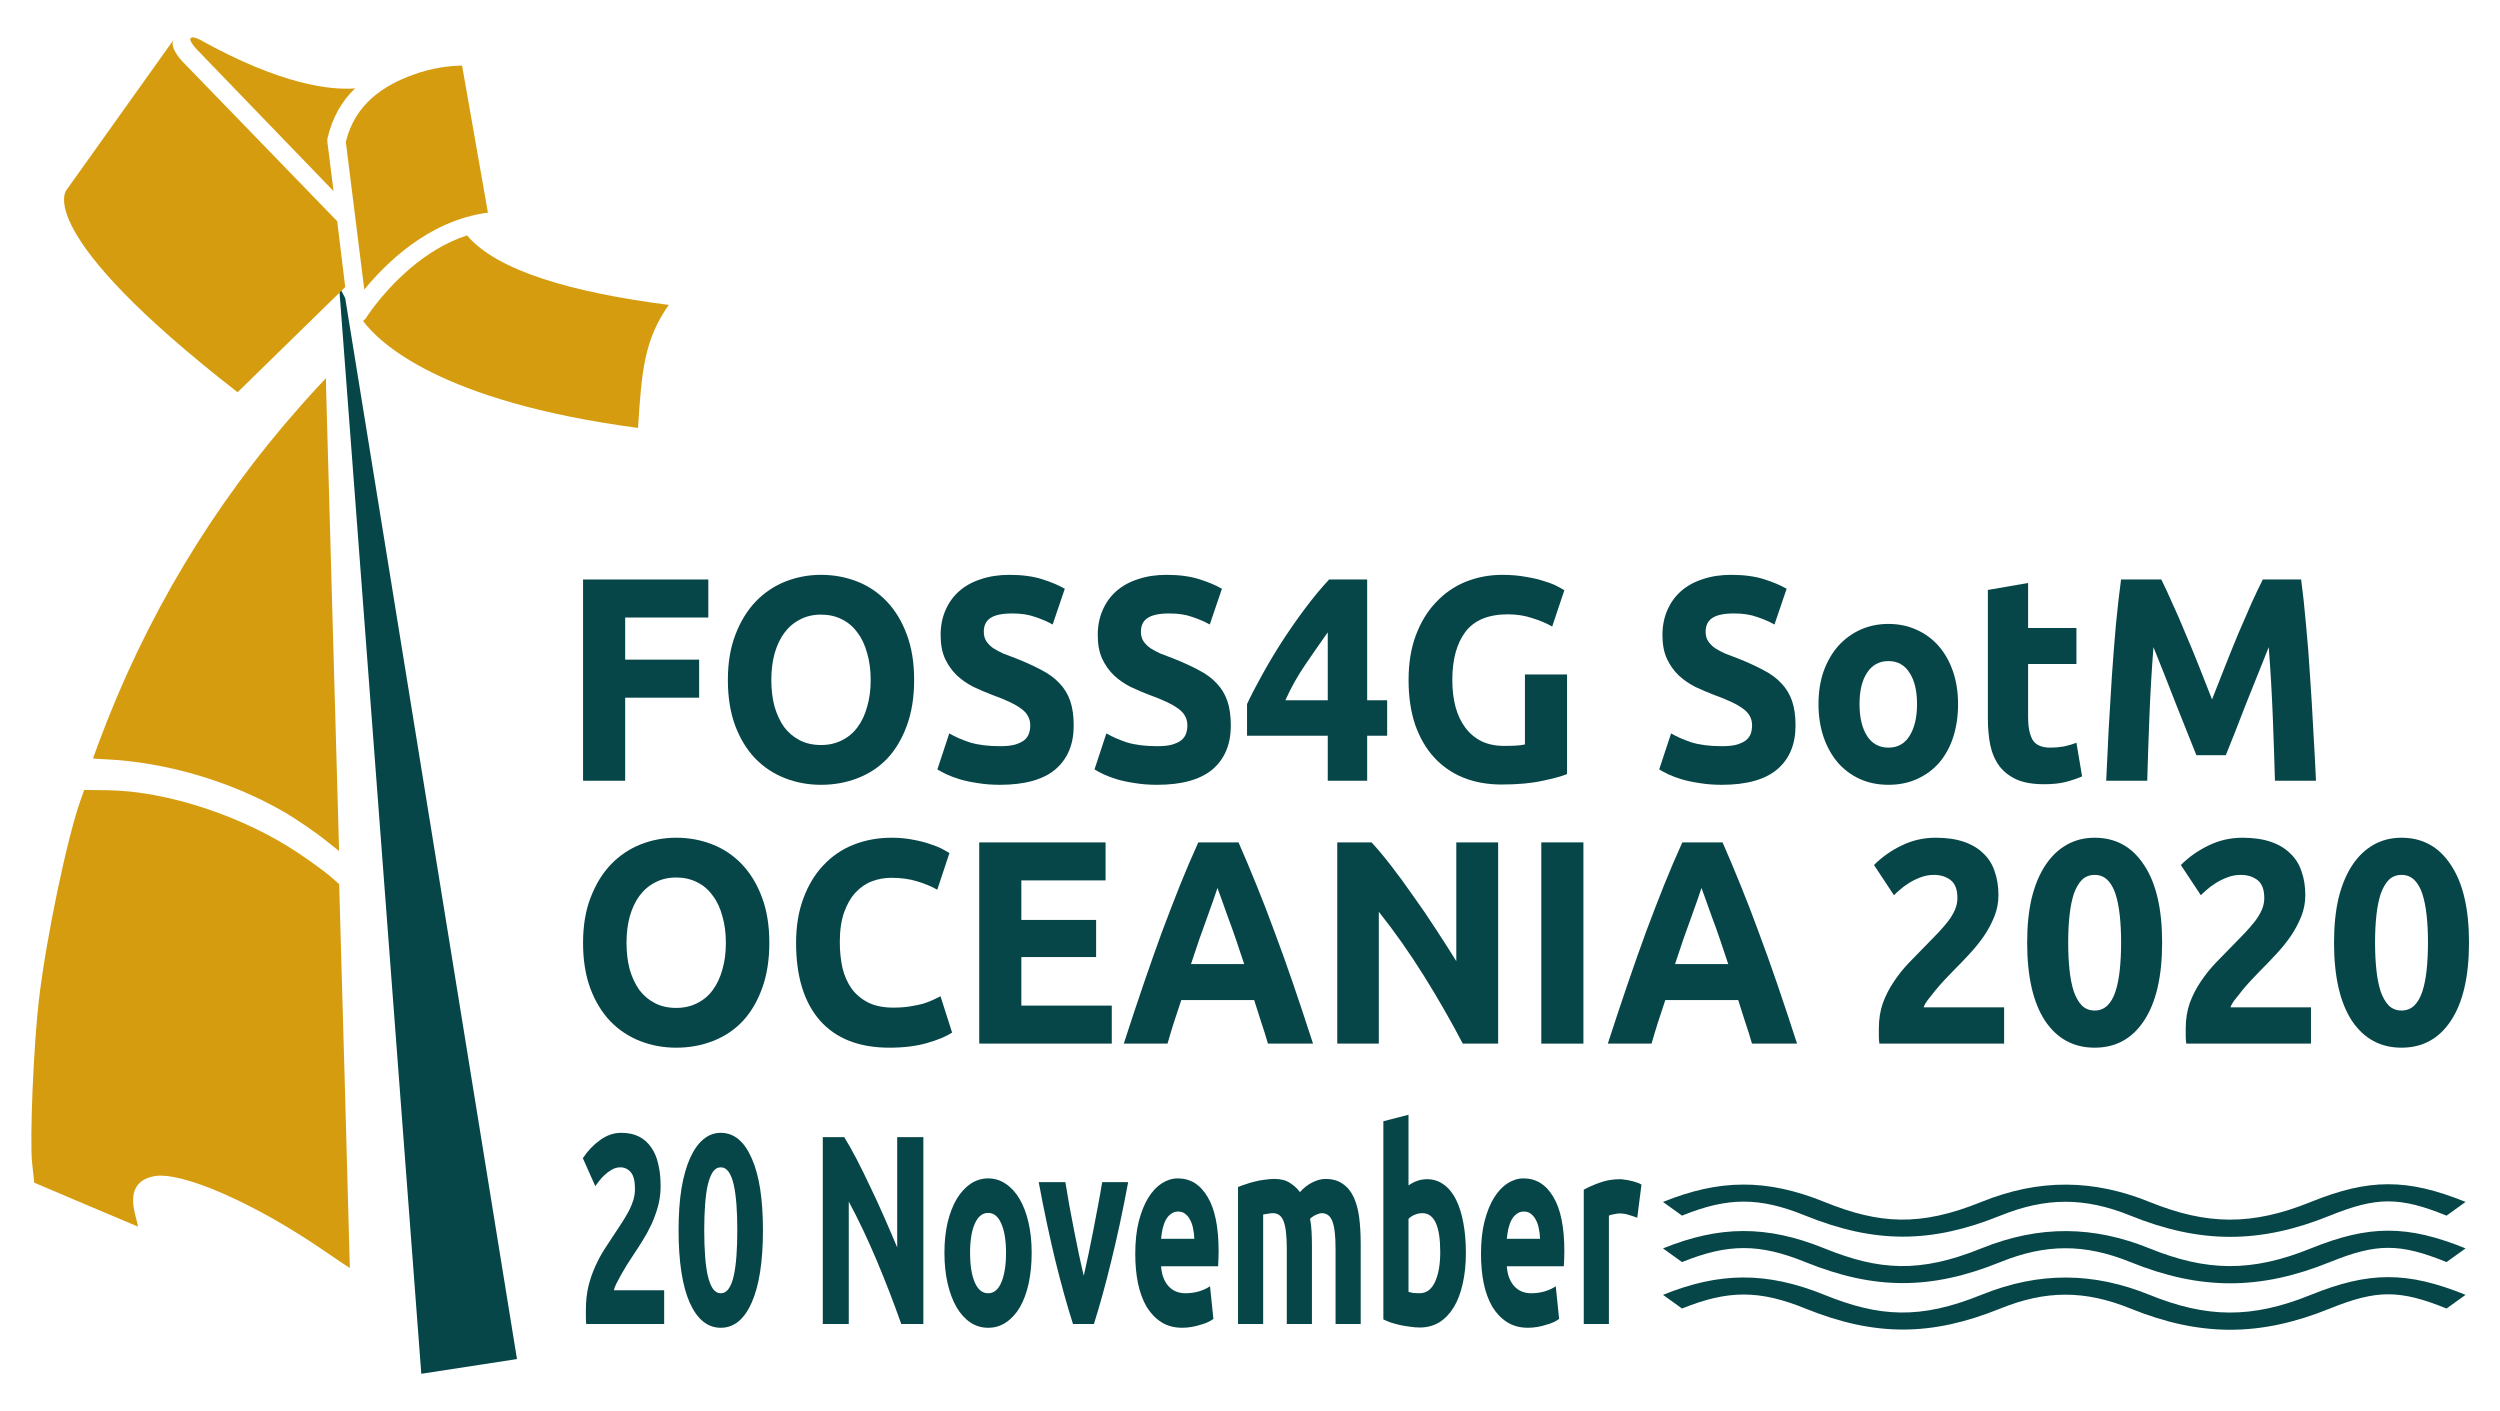 <?xml version="1.0" encoding="UTF-8" standalone="no"?>
<svg
   xmlns:dc="http://purl.org/dc/elements/1.1/"
   xmlns:cc="http://creativecommons.org/ns#"
   xmlns:rdf="http://www.w3.org/1999/02/22-rdf-syntax-ns#"
   xmlns:svg="http://www.w3.org/2000/svg"
   xmlns="http://www.w3.org/2000/svg"
   xmlns:sodipodi="http://sodipodi.sourceforge.net/DTD/sodipodi-0.dtd"
   xmlns:inkscape="http://www.inkscape.org/namespaces/inkscape"
   width="2250"
   height="1270"
   viewBox="0 0 2250 1270"
   version="1.1"
   id="svg371"
   sodipodi:docname="logo_white_background.svg"
   inkscape:version="1.0beta2 (2b71d25, 2019-12-03)">
  <sodipodi:namedview
     pagecolor="#ffffff"
     bordercolor="#666666"
     borderopacity="1"
     objecttolerance="10"
     gridtolerance="10"
     guidetolerance="10"
     inkscape:pageopacity="0"
     inkscape:pageshadow="2"
     inkscape:window-width="1680"
     inkscape:window-height="1005"
     id="namedview373"
     showgrid="false"
     inkscape:zoom="0.472"
     inkscape:cx="1003.4341"
     inkscape:cy="726.13705"
     inkscape:window-x="0"
     inkscape:window-y="23"
     inkscape:window-maximized="1"
     inkscape:current-layer="svg371"
     inkscape:document-rotation="0"
     inkscape:snap-page="true"
     inkscape:pagecheckerboard="true"
     showguides="false" />
  <defs
     id="defs355">
    <style
       id="style353">
      .cls-1, .cls-2, .cls-3 {
        fill: #074648;
      }

      .cls-1 {
        fill-rule: evenodd;
      }

      .cls-2, .cls-3 {
        font-size: 66.667px;
        font-family: Montserrat;
      }

      .cls-2 {
        font-weight: 800;
      }

      .cls-3 {
        font-weight: 500;
      }
    </style>
    <clipPath
       clipPathUnits="userSpaceOnUse"
       id="clipPath436">
      <path
         d="M 0,841.9 H 595.3 V 0 H 0 Z"
         id="path434"
         inkscape:connector-curvature="0" />
    </clipPath>
  </defs>
  <rect
     style="fill:#ffffff;stroke:none;stroke-width:0.5"
     id="rect39"
     width="100%"
     height="100%"
     x="0"
     y="0" />
  <g
     transform="translate(28.215,33.594)"
     id="g114">
    <path
       inkscape:connector-curvature="0"
       id="path360"
       d="m 276.96,224.112 5.52,10.65 154.58,954.8 -86.11,13.25 z"
       class="cls-1" />
    <g
       class="cls-2"
       style="font-style:normal;font-variant:normal;font-weight:bold;font-stretch:normal;font-size:252.04px;font-family:Ubuntu;-inkscape-font-specification:'Ubuntu, Bold';font-variant-ligatures:normal;font-variant-caps:normal;font-variant-numeric:normal;font-feature-settings:normal;text-align:start;writing-mode:lr-tb;text-anchor:start;fill:#074648;stroke-width:4.253"
       id="OCEANIA_2020_"
       transform="scale(0.964,1.037)"
       aria-label="OCEANIA 2020">
      <path
         id="path62"
         d="m 555.657,785.895 q 0,12.854 3.024,23.188 3.277,10.334 9.073,17.895 6.049,7.309 14.618,11.342 8.569,4.033 19.659,4.033 10.838,0 19.407,-4.033 8.821,-4.033 14.618,-11.342 6.049,-7.561 9.073,-17.895 3.277,-10.334 3.277,-23.188 0,-12.854 -3.277,-23.188 -3.024,-10.586 -9.073,-17.895 -5.797,-7.561 -14.618,-11.594 -8.569,-4.033 -19.407,-4.033 -11.09,0 -19.659,4.285 -8.569,4.033 -14.618,11.594 -5.797,7.309 -9.073,17.895 -3.024,10.334 -3.024,22.936 z m 133.329,0 q 0,22.432 -6.805,39.57 -6.553,16.887 -18.147,28.481 -11.594,11.342 -27.724,17.139 -15.879,5.797 -34.277,5.797 -17.895,0 -33.773,-5.797 -15.879,-5.797 -27.724,-17.139 -11.846,-11.594 -18.651,-28.481 -6.805,-17.139 -6.805,-39.57 0,-22.432 7.057,-39.318 7.057,-17.139 18.903,-28.733 12.098,-11.594 27.724,-17.391 15.879,-5.797 33.269,-5.797 17.895,0 33.773,5.797 15.879,5.797 27.724,17.391 11.846,11.594 18.651,28.733 6.805,16.887 6.805,39.318 z"
         inkscape:connector-curvature="0" />
      <path
         id="path64"
         d="m 801.16,876.881 q -42.595,0 -65.026,-23.692 -22.18,-23.692 -22.18,-67.295 0,-21.675 6.805,-38.562 6.805,-17.139 18.651,-28.733 11.846,-11.846 28.228,-17.895 16.383,-6.049 35.538,-6.049 11.09,0 20.163,1.764 9.073,1.512 15.879,3.781 6.805,2.016 11.342,4.285 4.537,2.268 6.553,3.529 l -11.342,31.757 q -8.065,-4.285 -18.903,-7.309 -10.586,-3.024 -24.196,-3.024 -9.073,0 -17.895,3.024 -8.569,3.024 -15.374,9.83 -6.553,6.553 -10.586,17.139 -4.033,10.586 -4.033,25.708 0,12.098 2.52,22.684 2.772,10.334 8.569,17.895 6.049,7.561 15.626,12.098 9.578,4.285 23.188,4.285 8.569,0 15.374,-1.008 6.805,-1.008 12.098,-2.268 5.293,-1.512 9.325,-3.277 4.033,-1.764 7.309,-3.277 l 10.838,31.505 q -8.317,5.041 -23.44,9.073 -15.122,4.033 -35.034,4.033 z"
         inkscape:connector-curvature="0" />
      <path
         id="path66"
         d="M 884.947,873.352 V 698.689 H 1002.902 v 33.017 h -78.636 v 34.277 h 69.815 v 32.261 h -69.815 v 42.091 h 84.433 v 33.017 z"
         inkscape:connector-curvature="0" />
      <path
         id="path68"
         d="m 1154.496,873.352 q -2.772,-9.073 -6.301,-18.651 -3.276,-9.578 -6.553,-19.155 h -68.051 q -3.276,9.578 -6.805,19.155 -3.276,9.578 -6.049,18.651 h -40.831 q 9.829,-28.228 18.651,-52.172 8.821,-23.944 17.139,-45.115 8.569,-21.171 16.635,-40.074 8.317,-19.155 17.139,-37.302 h 37.554 q 8.569,18.147 16.887,37.302 8.317,18.903 16.635,40.074 8.569,21.171 17.391,45.115 8.821,23.944 18.651,52.172 z m -47.131,-135.093 q -1.26,3.781 -3.781,10.334 -2.52,6.553 -5.797,15.122 -3.276,8.569 -7.309,18.903 -3.781,10.334 -7.813,21.675 h 49.652 q -4.033,-11.342 -7.813,-21.675 -3.781,-10.334 -7.309,-18.903 -3.276,-8.569 -5.797,-15.122 -2.52,-6.553 -4.033,-10.334 z"
         inkscape:connector-curvature="0" />
      <path
         id="path70"
         d="m 1336.394,873.352 q -16.887,-29.993 -36.546,-59.229 -19.659,-29.237 -41.839,-55.197 v 114.426 h -38.814 V 698.689 h 32.009 q 8.317,8.317 18.399,20.415 10.082,12.098 20.415,25.96 10.586,13.61 20.919,28.481 10.334,14.618 19.407,28.228 V 698.689 h 39.066 v 174.664 z"
         inkscape:connector-curvature="0" />
      <path
         id="path72"
         d="m 1409.702,698.689 h 39.318 v 174.664 h -39.318 z"
         inkscape:connector-curvature="0" />
      <path
         id="path74"
         d="m 1606.396,873.352 q -2.772,-9.073 -6.301,-18.651 -3.276,-9.578 -6.553,-19.155 h -68.051 q -3.276,9.578 -6.805,19.155 -3.277,9.578 -6.049,18.651 h -40.831 q 9.83,-28.228 18.651,-52.172 8.821,-23.944 17.139,-45.115 8.569,-21.171 16.635,-40.074 8.317,-19.155 17.139,-37.302 h 37.554 q 8.569,18.147 16.887,37.302 8.317,18.903 16.635,40.074 8.569,21.171 17.391,45.115 8.821,23.944 18.651,52.172 z m -47.132,-135.093 q -1.26,3.781 -3.781,10.334 -2.52,6.553 -5.797,15.122 -3.276,8.569 -7.309,18.903 -3.781,10.334 -7.813,21.675 h 49.652 q -4.033,-11.342 -7.813,-21.675 -3.781,-10.334 -7.309,-18.903 -3.277,-8.569 -5.797,-15.122 -2.52,-6.553 -4.033,-10.334 z"
         inkscape:connector-curvature="0" />
      <path
         id="path76"
         d="m 1836.493,744.56 q 0,9.578 -3.781,18.399 -3.781,8.821 -9.83,17.139 -6.049,8.065 -13.61,15.626 -7.561,7.561 -14.87,14.366 -3.781,3.529 -8.317,8.065 -4.285,4.285 -8.317,8.821 -4.033,4.537 -7.309,8.569 -3.025,3.781 -3.781,6.301 h 75.108 v 31.505 h -116.442 q -0.504,-2.772 -0.504,-7.057 0,-4.285 0,-6.049 0,-12.098 3.781,-22.18 4.033,-10.082 10.334,-18.651 6.301,-8.821 14.114,-16.383 8.065,-7.561 15.879,-15.122 6.049,-5.797 11.342,-10.838 5.293,-5.293 9.325,-10.082 4.033,-5.041 6.301,-9.83 2.268,-5.041 2.268,-10.082 0,-11.09 -6.301,-15.626 -6.301,-4.537 -15.627,-4.537 -6.805,0 -12.854,2.268 -5.797,2.016 -10.838,5.041 -4.789,2.772 -8.317,5.797 -3.529,2.772 -5.293,4.537 l -18.651,-26.212 q 11.09,-10.334 25.708,-16.887 14.87,-6.805 31.757,-6.805 15.374,0 26.464,3.529 11.09,3.529 18.147,10.082 7.309,6.301 10.586,15.626 3.529,9.073 3.529,20.667 z"
         inkscape:connector-curvature="0" />
      <path
         id="path78"
         d="m 1989.32,785.643 q 0,44.107 -16.887,67.799 -16.635,23.44 -46.123,23.44 -29.489,0 -46.375,-23.44 -16.635,-23.692 -16.635,-67.799 0,-21.927 4.285,-38.814 4.537,-16.887 12.854,-28.481 8.317,-11.594 19.911,-17.643 11.594,-6.049 25.96,-6.049 29.489,0 46.123,23.692 16.887,23.44 16.887,67.295 z m -38.31,0 q 0,-13.106 -1.26,-23.692 -1.26,-10.838 -4.033,-18.651 -2.772,-7.813 -7.561,-12.098 -4.789,-4.285 -11.846,-4.285 -7.057,0 -11.846,4.285 -4.537,4.285 -7.561,12.098 -2.772,7.813 -4.033,18.651 -1.26,10.586 -1.26,23.692 0,13.106 1.26,23.944 1.26,10.838 4.033,18.651 3.024,7.813 7.561,12.098 4.789,4.285 11.846,4.285 7.057,0 11.846,-4.285 4.789,-4.285 7.561,-12.098 2.772,-7.813 4.033,-18.651 1.26,-10.838 1.26,-23.944 z"
         inkscape:connector-curvature="0" />
      <path
         id="path80"
         d="m 2122.991,744.56 q 0,9.578 -3.781,18.399 -3.781,8.821 -9.83,17.139 -6.049,8.065 -13.61,15.626 -7.561,7.561 -14.87,14.366 -3.781,3.529 -8.317,8.065 -4.285,4.285 -8.317,8.821 -4.033,4.537 -7.309,8.569 -3.025,3.781 -3.781,6.301 h 75.108 v 31.505 h -116.442 q -0.504,-2.772 -0.504,-7.057 0,-4.285 0,-6.049 0,-12.098 3.781,-22.18 4.033,-10.082 10.334,-18.651 6.301,-8.821 14.114,-16.383 8.065,-7.561 15.879,-15.122 6.049,-5.797 11.342,-10.838 5.293,-5.293 9.325,-10.082 4.033,-5.041 6.301,-9.83 2.268,-5.041 2.268,-10.082 0,-11.09 -6.301,-15.626 -6.301,-4.537 -15.627,-4.537 -6.805,0 -12.854,2.268 -5.797,2.016 -10.838,5.041 -4.789,2.772 -8.317,5.797 -3.529,2.772 -5.293,4.537 l -18.651,-26.212 q 11.09,-10.334 25.708,-16.887 14.87,-6.805 31.757,-6.805 15.374,0 26.464,3.529 11.09,3.529 18.147,10.082 7.309,6.301 10.586,15.626 3.529,9.073 3.529,20.667 z"
         inkscape:connector-curvature="0" />
      <path
         id="path82"
         d="m 2275.818,785.643 q 0,44.107 -16.887,67.799 -16.635,23.44 -46.123,23.44 -29.489,0 -46.375,-23.44 -16.635,-23.692 -16.635,-67.799 0,-21.927 4.285,-38.814 4.537,-16.887 12.854,-28.481 8.317,-11.594 19.911,-17.643 11.594,-6.049 25.96,-6.049 29.489,0 46.123,23.692 16.887,23.44 16.887,67.295 z m -38.31,0 q 0,-13.106 -1.26,-23.692 -1.26,-10.838 -4.033,-18.651 -2.772,-7.813 -7.561,-12.098 -4.789,-4.285 -11.846,-4.285 -7.057,0 -11.846,4.285 -4.537,4.285 -7.561,12.098 -2.772,7.813 -4.033,18.651 -1.26,10.586 -1.26,23.692 0,13.106 1.26,23.944 1.26,10.838 4.033,18.651 3.025,7.813 7.561,12.098 4.789,4.285 11.846,4.285 7.057,0 11.846,-4.285 4.789,-4.285 7.561,-12.098 2.772,-7.813 4.033,-18.651 1.26,-10.838 1.26,-23.944 z"
         inkscape:connector-curvature="0" />
    </g>
    <g
       class="cls-3"
       style="font-style:normal;font-variant:normal;font-weight:bold;font-stretch:normal;font-size:192px;font-family:Ubuntu;-inkscape-font-specification:'Ubuntu, Bold';font-variant-ligatures:normal;font-variant-caps:normal;font-variant-numeric:normal;font-feature-settings:normal;text-align:start;writing-mode:lr-tb;text-anchor:start;fill:#074648;stroke-width:500"
       id="20 November"
       transform="scale(0.791,1.264)"
       aria-label="20 November">
      <path
         id="path85"
         style="font-style:normal;font-variant:normal;font-weight:bold;font-stretch:normal;font-size:192px;font-family:Ubuntu;-inkscape-font-specification:'Ubuntu, Bold';font-variant-ligatures:normal;font-variant-caps:normal;font-variant-numeric:normal;font-feature-settings:normal;text-align:start;writing-mode:lr-tb;text-anchor:start;stroke-width:500"
         d="m 715.994,818.032 q 0,7.296 -2.88,14.016 -2.88,6.72 -7.488,13.056 -4.608,6.144 -10.368,11.904 -5.76,5.76 -11.328,10.944 -2.88,2.688 -6.336,6.144 -3.264,3.264 -6.336,6.72 -3.072,3.456 -5.568,6.528 -2.304,2.88 -2.88,4.8 h 57.216 v 24 h -88.704 q -0.384,-2.112 -0.384,-5.376 0,-3.264 0,-4.608 0,-9.216 2.88,-16.896 3.072,-7.68 7.872,-14.208 4.8,-6.72 10.752,-12.48 6.144,-5.76 12.096,-11.52 4.608,-4.416 8.64,-8.256 4.032,-4.032 7.104,-7.68 3.072,-3.84 4.8,-7.488 1.728,-3.84 1.728,-7.68 0,-8.448 -4.8,-11.904 -4.8,-3.456 -11.904,-3.456 -5.184,0 -9.792,1.728 -4.416,1.536 -8.256,3.84 -3.648,2.112 -6.336,4.416 -2.688,2.112 -4.032,3.456 l -14.208,-19.968 q 8.448,-7.872 19.584,-12.864 11.328,-5.184 24.192,-5.184 11.712,0 20.16,2.688 8.448,2.688 13.824,7.68 5.568,4.8 8.064,11.904 2.688,6.912 2.688,15.744 z"
         inkscape:connector-curvature="0" />
      <path
         id="path87"
         style="font-style:normal;font-variant:normal;font-weight:bold;font-stretch:normal;font-size:192px;font-family:Ubuntu;-inkscape-font-specification:'Ubuntu, Bold';font-variant-ligatures:normal;font-variant-caps:normal;font-variant-numeric:normal;font-feature-settings:normal;text-align:start;writing-mode:lr-tb;text-anchor:start;stroke-width:500"
         d="m 832.415,849.328 q 0,33.6 -12.864,51.648 -12.672,17.856 -35.136,17.856 -22.464,0 -35.328,-17.856 -12.672,-18.048 -12.672,-51.648 0,-16.704 3.264,-29.568 3.456,-12.864 9.792,-21.696 6.336,-8.832 15.168,-13.44 8.832,-4.608 19.776,-4.608 22.464,0 35.136,18.048 12.864,17.856 12.864,51.264 z m -29.184,0 q 0,-9.984 -0.96,-18.048 -0.96,-8.256 -3.072,-14.208 -2.112,-5.952 -5.76,-9.216 -3.648,-3.264 -9.024,-3.264 -5.376,0 -9.024,3.264 -3.456,3.264 -5.76,9.216 -2.112,5.952 -3.072,14.208 -0.96,8.064 -0.96,18.048 0,9.984 0.96,18.24 0.96,8.256 3.072,14.208 2.304,5.952 5.76,9.216 3.648,3.264 9.024,3.264 5.376,0 9.024,-3.264 3.648,-3.264 5.76,-9.216 2.112,-5.952 3.072,-14.208 0.96,-8.256 0.96,-18.24 z"
         inkscape:connector-curvature="0" />
      <path
         id="path89"
         style="font-style:normal;font-variant:normal;font-weight:bold;font-stretch:normal;font-size:192px;font-family:Ubuntu;-inkscape-font-specification:'Ubuntu, Bold';font-variant-ligatures:normal;font-variant-caps:normal;font-variant-numeric:normal;font-feature-settings:normal;text-align:start;writing-mode:lr-tb;text-anchor:start;stroke-width:500"
         d="m 989.777,916.144 q -12.864,-22.848 -27.84,-45.12 -14.976,-22.272 -31.872,-42.048 v 87.168 h -29.568 v -133.056 h 24.384 q 6.336,6.336 14.016,15.552 7.68,9.216 15.552,19.776 8.064,10.368 15.936,21.696 7.872,11.136 14.784,21.504 v -78.528 h 29.76 v 133.056 z"
         inkscape:connector-curvature="0" />
      <path
         id="path91"
         style="font-style:normal;font-variant:normal;font-weight:bold;font-stretch:normal;font-size:192px;font-family:Ubuntu;-inkscape-font-specification:'Ubuntu, Bold';font-variant-ligatures:normal;font-variant-caps:normal;font-variant-numeric:normal;font-feature-settings:normal;text-align:start;writing-mode:lr-tb;text-anchor:start;stroke-width:500"
         d="m 1138.166,865.456 q 0,11.904 -3.456,21.888 -3.456,9.792 -9.984,16.896 -6.528,6.912 -15.744,10.752 -9.024,3.84 -20.352,3.84 -11.136,0 -20.352,-3.84 -9.024,-3.84 -15.552,-10.752 -6.528,-7.104 -10.176,-16.896 -3.648,-9.984 -3.648,-21.888 0,-11.904 3.648,-21.696 3.84,-9.792 10.368,-16.704 6.72,-6.912 15.744,-10.752 9.216,-3.84 19.968,-3.84 10.944,0 19.968,3.84 9.216,3.84 15.744,10.752 6.528,6.912 10.176,16.704 3.648,9.792 3.648,21.696 z m -29.184,0 q 0,-13.248 -5.376,-20.736 -5.184,-7.68 -14.976,-7.68 -9.792,0 -15.168,7.68 -5.376,7.488 -5.376,20.736 0,13.248 5.376,21.12 5.376,7.68 15.168,7.68 9.792,0 14.976,-7.68 5.376,-7.872 5.376,-21.12 z"
         inkscape:connector-curvature="0" />
      <path
         id="path93"
         style="font-style:normal;font-variant:normal;font-weight:bold;font-stretch:normal;font-size:192px;font-family:Ubuntu;-inkscape-font-specification:'Ubuntu, Bold';font-variant-ligatures:normal;font-variant-caps:normal;font-variant-numeric:normal;font-feature-settings:normal;text-align:start;writing-mode:lr-tb;text-anchor:start;stroke-width:500"
         d="m 1185.158,916.144 q -9.792,-19.2 -19.968,-44.928 -9.984,-25.728 -19.008,-56.064 h 30.336 q 1.92,7.488 4.416,16.32 2.688,8.64 5.376,17.664 2.88,8.832 5.568,17.28 2.88,8.448 5.568,15.36 2.496,-6.912 5.376,-15.36 2.88,-8.448 5.568,-17.28 2.88,-9.024 5.376,-17.664 2.688,-8.832 4.608,-16.32 h 29.568 q -9.024,30.336 -19.2,56.064 -9.984,25.728 -19.776,44.928 z"
         inkscape:connector-curvature="0" />
      <path
         id="path95"
         style="font-style:normal;font-variant:normal;font-weight:bold;font-stretch:normal;font-size:192px;font-family:Ubuntu;-inkscape-font-specification:'Ubuntu, Bold';font-variant-ligatures:normal;font-variant-caps:normal;font-variant-numeric:normal;font-feature-settings:normal;text-align:start;writing-mode:lr-tb;text-anchor:start;stroke-width:500"
         d="m 1256.027,866.416 q 0,-13.44 4.032,-23.424 4.224,-10.176 10.944,-16.896 6.72,-6.72 15.36,-10.176 8.832,-3.456 18.048,-3.456 21.504,0 33.984,13.248 12.48,13.056 12.48,38.592 0,2.496 -0.192,5.568 -0.192,2.88 -0.384,5.184 h -64.896 q 0.96,8.832 8.256,14.016 7.296,5.184 19.584,5.184 7.872,0 15.36,-1.344 7.68,-1.536 12.48,-3.648 l 3.84,23.232 q -2.304,1.152 -6.144,2.304 -3.84,1.152 -8.64,1.92 -4.608,0.96 -9.984,1.536 -5.376,0.576 -10.752,0.576 -13.632,0 -23.808,-4.032 -9.984,-4.032 -16.704,-10.944 -6.528,-7.104 -9.792,-16.704 -3.072,-9.6 -3.072,-20.736 z m 67.2,-10.944 q -0.192,-3.648 -1.344,-7.104 -0.96,-3.456 -3.264,-6.144 -2.112,-2.688 -5.568,-4.416 -3.264,-1.728 -8.256,-1.728 -4.8,0 -8.256,1.728 -3.456,1.536 -5.76,4.224 -2.304,2.688 -3.648,6.336 -1.152,3.456 -1.728,7.104 z"
         inkscape:connector-curvature="0" />
      <path
         id="path97"
         style="font-style:normal;font-variant:normal;font-weight:bold;font-stretch:normal;font-size:192px;font-family:Ubuntu;-inkscape-font-specification:'Ubuntu, Bold';font-variant-ligatures:normal;font-variant-caps:normal;font-variant-numeric:normal;font-feature-settings:normal;text-align:start;writing-mode:lr-tb;text-anchor:start;stroke-width:500"
         d="m 1428.44,862.576 q 0,-13.824 -3.648,-19.584 -3.456,-5.76 -12.096,-5.76 -2.688,0 -5.568,0.384 -2.88,0.192 -5.568,0.576 v 77.952 h -28.608 v -97.536 q 3.648,-0.96 8.448,-1.92 4.992,-1.152 10.368,-1.92 5.568,-0.96 11.328,-1.344 5.76,-0.576 11.328,-0.576 10.944,0 17.664,2.88 6.912,2.688 11.328,6.528 6.144,-4.416 14.016,-6.912 8.064,-2.496 14.784,-2.496 12.096,0 19.776,3.456 7.872,3.264 12.48,9.408 4.608,6.144 6.336,14.592 1.728,8.448 1.728,18.816 v 57.024 h -28.608 v -53.568 q 0,-13.824 -3.648,-19.584 -3.456,-5.76 -12.096,-5.76 -2.304,0 -6.528,1.152 -4.032,1.152 -6.72,2.88 1.344,4.416 1.728,9.408 0.384,4.8 0.384,10.368 v 55.104 h -28.608 z"
         inkscape:connector-curvature="0" />
      <path
         id="path99"
         style="font-style:normal;font-variant:normal;font-weight:bold;font-stretch:normal;font-size:192px;font-family:Ubuntu;-inkscape-font-specification:'Ubuntu, Bold';font-variant-ligatures:normal;font-variant-caps:normal;font-variant-numeric:normal;font-feature-settings:normal;text-align:start;writing-mode:lr-tb;text-anchor:start;stroke-width:500"
         d="m 1603.031,864.88 q 0,-27.648 -20.352,-27.648 -4.416,0 -8.832,1.152 -4.224,1.152 -6.912,2.88 v 52.032 q 2.112,0.384 5.376,0.768 3.264,0.192 7.104,0.192 11.712,0 17.664,-8.064 5.952,-8.064 5.952,-21.312 z m 29.184,0.768 q 0,12.096 -3.648,21.888 -3.456,9.792 -10.176,16.704 -6.72,6.912 -16.512,10.752 -9.792,3.648 -22.272,3.648 -5.184,0 -10.944,-0.576 -5.568,-0.384 -11.136,-1.152 -5.376,-0.768 -10.368,-1.728 -4.992,-1.152 -8.832,-2.304 v -141.12 l 28.608,-4.608 v 50.304 q 4.8,-2.112 9.984,-3.264 5.184,-1.152 11.136,-1.152 10.752,0 19.008,3.84 8.256,3.648 13.824,10.56 5.568,6.912 8.448,16.704 2.88,9.6 2.88,21.504 z"
         inkscape:connector-curvature="0" />
      <path
         id="path101"
         style="font-style:normal;font-variant:normal;font-weight:bold;font-stretch:normal;font-size:192px;font-family:Ubuntu;-inkscape-font-specification:'Ubuntu, Bold';font-variant-ligatures:normal;font-variant-caps:normal;font-variant-numeric:normal;font-feature-settings:normal;text-align:start;writing-mode:lr-tb;text-anchor:start;stroke-width:500"
         d="m 1649.402,866.416 q 0,-13.44 4.032,-23.424 4.224,-10.176 10.944,-16.896 6.72,-6.72 15.36,-10.176 8.832,-3.456 18.048,-3.456 21.504,0 33.984,13.248 12.48,13.056 12.48,38.592 0,2.496 -0.192,5.568 -0.192,2.88 -0.384,5.184 h -64.896 q 0.96,8.832 8.256,14.016 7.296,5.184 19.584,5.184 7.872,0 15.36,-1.344 7.68,-1.536 12.48,-3.648 l 3.84,23.232 q -2.304,1.152 -6.144,2.304 -3.84,1.152 -8.64,1.92 -4.608,0.96 -9.984,1.536 -5.376,0.576 -10.752,0.576 -13.632,0 -23.808,-4.032 -9.984,-4.032 -16.704,-10.944 -6.528,-7.104 -9.792,-16.704 -3.072,-9.6 -3.072,-20.736 z m 67.2,-10.944 q -0.192,-3.648 -1.344,-7.104 -0.96,-3.456 -3.264,-6.144 -2.112,-2.688 -5.568,-4.416 -3.264,-1.728 -8.256,-1.728 -4.8,0 -8.256,1.728 -3.456,1.536 -5.76,4.224 -2.304,2.688 -3.648,6.336 -1.152,3.456 -1.728,7.104 z"
         inkscape:connector-curvature="0" />
      <path
         id="path103"
         style="font-style:normal;font-variant:normal;font-weight:bold;font-stretch:normal;font-size:192px;font-family:Ubuntu;-inkscape-font-specification:'Ubuntu, Bold';font-variant-ligatures:normal;font-variant-caps:normal;font-variant-numeric:normal;font-feature-settings:normal;text-align:start;writing-mode:lr-tb;text-anchor:start;stroke-width:500"
         d="m 1827.191,840.496 q -3.84,-0.96 -9.024,-1.92 -5.184,-1.152 -11.136,-1.152 -2.688,0 -6.528,0.576 -3.648,0.384 -5.568,0.96 v 77.184 h -28.608 v -95.616 q 7.68,-2.688 18.048,-4.992 10.56,-2.496 23.424,-2.496 2.304,0 5.568,0.384 3.264,0.192 6.528,0.768 3.264,0.384 6.528,1.152 3.264,0.576 5.568,1.536 z"
         inkscape:connector-curvature="0" />
    </g>
    <path
       style="fill:#074648;fill-rule:evenodd;stroke-width:1.104"
       inkscape:connector-curvature="0"
       id="path368"
       d="m 2068.705,1102.282 c -62.917,25.47 -116.59,25.47 -179.52,0 -41.019,-16.62 -76.058,-16.62 -117.078,0 -62.333,25.22 -113.156,25.22 -175.488,0 -41.482,-16.81 -69.506,-16.81 -111.025,0 l -17.111,-12.33 c 50.446,-20.41 92.829,-21.24 145.272,0 49.435,20.02 85.923,22.39 141.241,0 52.443,-21.24 101.208,-20.28 151.325,0 51.444,20.84 91.806,21.65 145.26,0 52.48,-21.24 86.776,-21.24 139.219,0 l -17.124,12.33 c -42.164,-17.09 -62.783,-17.09 -104.972,0 z m 0,-41.81 c -62.917,25.47 -116.59,25.47 -179.52,0 -41.019,-16.62 -76.058,-16.62 -117.078,0 -62.333,25.23 -113.156,25.23 -175.488,0 -41.482,-16.81 -69.506,-16.81 -111.025,0 l -17.111,-12.33 c 50.446,-20.42 92.829,-21.24 145.272,0 49.435,20.02 85.923,22.4 141.241,0 52.443,-21.24 101.208,-20.28 151.325,0 51.444,20.84 91.806,21.65 145.26,0 52.48,-21.24 86.776,-21.24 139.219,0 l -17.124,12.33 c -42.164,-17.09 -62.783,-17.09 -104.972,0 z m -454.95,71.29 c 49.435,20.03 85.923,22.39 141.241,0 52.443,-21.24 101.208,-20.29 151.325,0 51.444,20.84 91.806,21.66 145.26,0 52.48,-21.24 86.776,-21.24 139.219,0 l -17.124,12.32 c -42.164,-17.07 -62.783,-17.07 -104.972,0 -62.917,25.48 -116.59,25.49 -179.52,0 -41.019,-16.61 -76.058,-16.61 -117.078,0 -62.333,25.24 -113.156,25.24 -175.488,0 -41.482,-16.8 -69.506,-16.8 -111.025,0 l -17.111,-12.32 c 50.446,-20.42 92.829,-21.24 145.272,0 z"
       class="cls-1" />
    <g
       style="fill:#d59c0f;fill-opacity:1"
       id="g430"
       transform="matrix(2.768,0,0,-2.768,-522.351,1340.96)">
      <g
         style="fill:#d59c0f;fill-opacity:1"
         clip-path="url(#clipPath436)"
         id="g432">
        <g
           style="fill:#d59c0f;fill-opacity:1"
           transform="translate(288.162,424.65)"
           id="g438">
          <path
             inkscape:connector-curvature="0"
             id="path440"
             style="fill:#d59c0f;fill-opacity:1;fill-rule:nonzero;stroke:none"
             d="m 0,0 -49.8,51.4 c 0,0 -5,4.8 -3.4,7.6 L -88,10.2 c 0,0 -12,-13.2 55.6,-65.8 l 35,34.2 z" />
        </g>
        <g
           style="fill:#d59c0f;fill-opacity:1"
           transform="translate(395.962,397.45)"
           id="g442">
          <path
             inkscape:connector-curvature="0"
             id="path444"
             style="fill:#d59c0f;fill-opacity:1"
             d="M 0,0 C -31.2,4 -55.8,11 -65.6,22.6 -79.8,18 -90.4,6.4 -95.4,0 c -2,-2.6 -3,-4.2 -3,-4.2 -0.2,-0.4 -0.6,-0.6 -1,-1 5,-6.8 24.6,-26.2 89.4,-34.8 1.2,18.6 2,28.6 10,40" />
        </g>
        <g
           style="fill:#d59c0f;fill-opacity:1"
           transform="translate(312.762,472.25)"
           id="g446">
          <path
             inkscape:connector-curvature="0"
             id="path448"
             style="fill:#d59c0f;fill-opacity:1"
             d="m 0,0 c -9.4,-3.4 -18.8,-9.4 -21.8,-21.8 l 6,-48 c 6.8,8.2 20.6,22.4 40.2,25 L 16,3 C 12.6,3 6.4,2.4 0,0" />
        </g>
        <g
           style="fill:#d59c0f;fill-opacity:1"
           transform="translate(284.962,451.45)"
           id="g450">
          <path
             inkscape:connector-curvature="0"
             id="path452"
             style="fill:#d59c0f;fill-opacity:1"
             d="m 0,0 c 1.6,7 4.8,12.4 9,16.4 -7.8,-0.6 -23.8,1 -50.4,15.8 0,0 -1.6,0.8 -2.4,0.8 0,0 -1.6,0 -0.2,-2 0.4,-0.6 1,-1.4 1.6,-2 0,0 0.2,0 0.2,-0.2 L 2,-17 0,-1 Z" />
        </g>
      </g>
    </g>
    <path
       inkscape:connector-curvature="0"
       id="path504"
       d="m 266.72,724.202 c -10.858,-8.792 -28.733,-21.026 -40.767,-27.902 -47.499,-27.14 -105.473,-44.067 -159.418,-46.544 -6.077,-0.279 -11.049,-0.629 -11.049,-0.777 0,-0.148 2.224,-6.249 4.942,-13.557 42.113,-113.23 102.87,-214.616 182.256,-304.132 6.107,-6.887 13.661,-15.218 16.786,-18.514 l 5.681,-5.992 0.053,7.116 c 0.029,3.914 2.715,99.641 5.968,212.728 3.254,113.087 5.858,205.646 5.788,205.687 -0.07,0.041 -4.678,-3.61 -10.24,-8.113 z"
       style="fill:#d59c0f;fill-opacity:1;stroke-width:0.749" />
    <path
       inkscape:connector-curvature="0"
       id="path506"
       d="m 263.017,1091.761 c -62.107,-42.596 -127.911,-71.392 -152.571,-66.766 -16.439,3.084 -22.181,14.618 -17.076,34.3 1.58,6.092 2.759,11.076 2.619,11.076 -0.14,0 -21.213,-8.898 -46.829,-19.773 L 2.584,1030.825 0.688,1012.992 C -1.555,991.902 1.998,907.094 6.849,865.921 13.399,810.319 32.292,720.02 44.527,685.837 l 3.033,-8.475 20.944,0.258 c 53.621,0.66 122.543,23.418 172.264,56.881 11.16,7.511 23.884,16.795 28.276,20.631 l 7.985,6.975 4.882,172.669 c 2.685,94.968 4.812,172.761 4.727,172.873 -0.086,0.112 -10.715,-7.038 -23.621,-15.89 z"
       style="fill:#d59c0f;fill-opacity:1;stroke-width:2.119" />
    <g
       class="cls-2"
       style="font-style:normal;font-variant:normal;font-weight:bold;font-stretch:normal;font-size:252.04px;font-family:Ubuntu;-inkscape-font-specification:'Ubuntu, Bold';font-variant-ligatures:normal;font-variant-caps:normal;font-variant-numeric:normal;font-feature-settings:normal;text-align:start;writing-mode:lr-tb;text-anchor:start;fill:#074648;stroke-width:4.253"
       id="_FOSS4G_SotM"
       transform="scale(0.964,1.037)"
       aria-label="FOSS4G SotM">
      <path
         id="path41"
         d="M 515.079,645.196 V 470.532 h 116.947 v 33.017 h -77.628 v 36.546 h 69.059 v 33.017 h -69.059 v 72.083 z"
         inkscape:connector-curvature="0" />
      <path
         id="path43"
         d="m 690.853,557.738 q 0,12.854 3.024,23.188 3.277,10.334 9.073,17.895 6.049,7.309 14.618,11.342 8.569,4.033 19.659,4.033 10.838,0 19.407,-4.033 8.821,-4.033 14.618,-11.342 6.049,-7.561 9.073,-17.895 3.277,-10.334 3.277,-23.188 0,-12.854 -3.277,-23.188 -3.024,-10.586 -9.073,-17.895 -5.797,-7.561 -14.618,-11.594 -8.569,-4.033 -19.407,-4.033 -11.09,0 -19.659,4.285 -8.569,4.033 -14.618,11.594 -5.797,7.309 -9.073,17.895 -3.024,10.334 -3.024,22.936 z m 133.329,0 q 0,22.432 -6.805,39.57 -6.553,16.887 -18.147,28.481 -11.594,11.342 -27.724,17.139 -15.879,5.797 -34.277,5.797 -17.895,0 -33.773,-5.797 -15.879,-5.797 -27.724,-17.139 -11.846,-11.594 -18.651,-28.481 -6.805,-17.139 -6.805,-39.57 0,-22.432 7.057,-39.318 7.057,-17.139 18.903,-28.733 12.098,-11.594 27.724,-17.391 15.879,-5.797 33.269,-5.797 17.895,0 33.773,5.797 15.879,5.797 27.724,17.391 11.846,11.594 18.651,28.733 6.805,16.887 6.805,39.318 z"
         inkscape:connector-curvature="0" />
      <path
         id="path45"
         d="m 904.347,615.203 q 8.317,0 13.61,-1.26 5.545,-1.512 8.821,-3.781 3.277,-2.52 4.537,-5.797 1.26,-3.277 1.26,-7.309 0,-8.569 -8.065,-14.114 -8.065,-5.797 -27.724,-12.35 -8.569,-3.024 -17.139,-6.805 -8.569,-4.033 -15.374,-9.83 -6.805,-6.049 -11.09,-14.366 -4.285,-8.569 -4.285,-20.667 0,-12.098 4.537,-21.675 4.537,-9.83 12.854,-16.635 8.317,-6.805 20.163,-10.334 11.846,-3.781 26.716,-3.781 17.643,0 30.497,3.781 12.854,3.781 21.171,8.317 l -11.342,31.001 q -7.309,-3.781 -16.383,-6.553 -8.821,-3.024 -21.423,-3.024 -14.114,0 -20.415,4.033 -6.049,3.781 -6.049,11.846 0,4.789 2.268,8.065 2.268,3.277 6.301,6.049 4.285,2.52 9.578,4.789 5.545,2.016 12.098,4.285 13.61,5.041 23.692,10.082 10.082,4.789 16.635,11.342 6.805,6.553 10.082,15.374 3.277,8.821 3.277,21.423 0,24.448 -17.139,38.058 -17.139,13.358 -51.668,13.358 -11.594,0 -20.919,-1.512 -9.325,-1.26 -16.635,-3.277 -7.057,-2.016 -12.35,-4.285 -5.041,-2.268 -8.569,-4.285 L 856.963,604.113 q 7.813,4.285 19.155,7.813 11.594,3.277 28.228,3.277 z"
         inkscape:connector-curvature="0" />
      <path
         id="path47"
         d="m 1051.042,615.203 q 8.317,0 13.61,-1.26 5.545,-1.512 8.821,-3.781 3.276,-2.52 4.537,-5.797 1.26,-3.277 1.26,-7.309 0,-8.569 -8.065,-14.114 -8.065,-5.797 -27.724,-12.35 -8.569,-3.024 -17.139,-6.805 -8.569,-4.033 -15.374,-9.83 -6.805,-6.049 -11.09,-14.366 -4.285,-8.569 -4.285,-20.667 0,-12.098 4.537,-21.675 4.537,-9.83 12.854,-16.635 8.317,-6.805 20.163,-10.334 11.846,-3.781 26.716,-3.781 17.643,0 30.497,3.781 12.854,3.781 21.171,8.317 l -11.342,31.001 q -7.309,-3.781 -16.383,-6.553 -8.821,-3.024 -21.423,-3.024 -14.114,0 -20.415,4.033 -6.049,3.781 -6.049,11.846 0,4.789 2.268,8.065 2.268,3.277 6.301,6.049 4.285,2.52 9.578,4.789 5.545,2.016 12.098,4.285 13.61,5.041 23.692,10.082 10.082,4.789 16.635,11.342 6.805,6.553 10.082,15.374 3.276,8.821 3.276,21.423 0,24.448 -17.139,38.058 -17.139,13.358 -51.668,13.358 -11.594,0 -20.919,-1.512 -9.325,-1.26 -16.635,-3.277 -7.057,-2.016 -12.35,-4.285 -5.041,-2.268 -8.569,-4.285 l 11.09,-31.253 q 7.813,4.285 19.155,7.813 11.594,3.277 28.229,3.277 z"
         inkscape:connector-curvature="0" />
      <path
         id="path49"
         d="m 1210.339,516.403 q -9.829,12.854 -20.919,27.976 -11.09,15.122 -18.651,31.001 h 39.57 z m 36.798,-45.871 v 104.849 h 18.651 v 30.749 h -18.651 v 39.066 h -36.798 v -39.066 h -75.36 v -27.472 q 5.545,-11.09 13.862,-24.952 8.317,-14.114 18.399,-28.733 10.334,-14.87 21.675,-28.985 11.342,-14.114 22.684,-25.456 z"
         inkscape:connector-curvature="0" />
      <path
         id="path51"
         d="m 1378.54,500.777 q -27.472,0 -39.822,15.374 -12.098,15.122 -12.098,41.587 0,12.854 3.025,23.44 3.024,10.334 9.073,17.895 6.049,7.561 15.122,11.846 9.073,4.033 21.171,4.033 6.553,0 11.09,-0.252 4.789,-0.252 8.317,-1.008 v -60.742 h 39.318 v 86.45 q -7.057,2.772 -22.684,5.797 -15.627,3.277 -38.562,3.277 -19.659,0 -35.79,-6.049 -15.879,-6.049 -27.22,-17.643 -11.342,-11.594 -17.643,-28.481 -6.049,-16.887 -6.049,-38.562 0,-21.927 6.805,-38.814 6.805,-16.887 18.651,-28.481 11.846,-11.846 27.724,-17.895 16.131,-6.049 34.278,-6.049 12.35,0 22.18,1.764 10.082,1.512 17.139,3.781 7.309,2.016 11.846,4.285 4.789,2.268 6.805,3.529 l -11.342,31.505 q -8.065,-4.285 -18.651,-7.309 -10.334,-3.277 -22.684,-3.277 z"
         inkscape:connector-curvature="0" />
      <path
         id="path53"
         d="m 1578.258,615.203 q 8.317,0 13.61,-1.26 5.545,-1.512 8.821,-3.781 3.276,-2.52 4.537,-5.797 1.26,-3.277 1.26,-7.309 0,-8.569 -8.065,-14.114 -8.065,-5.797 -27.724,-12.35 -8.569,-3.024 -17.139,-6.805 -8.569,-4.033 -15.374,-9.83 -6.805,-6.049 -11.09,-14.366 -4.285,-8.569 -4.285,-20.667 0,-12.098 4.537,-21.675 4.537,-9.83 12.854,-16.635 8.317,-6.805 20.163,-10.334 11.846,-3.781 26.716,-3.781 17.643,0 30.497,3.781 12.854,3.781 21.171,8.317 l -11.342,31.001 q -7.309,-3.781 -16.383,-6.553 -8.821,-3.024 -21.423,-3.024 -14.114,0 -20.415,4.033 -6.049,3.781 -6.049,11.846 0,4.789 2.268,8.065 2.268,3.277 6.301,6.049 4.285,2.52 9.578,4.789 5.545,2.016 12.098,4.285 13.61,5.041 23.692,10.082 10.082,4.789 16.635,11.342 6.805,6.553 10.082,15.374 3.276,8.821 3.276,21.423 0,24.448 -17.139,38.058 -17.139,13.358 -51.668,13.358 -11.594,0 -20.919,-1.512 -9.325,-1.26 -16.635,-3.277 -7.057,-2.016 -12.35,-4.285 -5.041,-2.268 -8.569,-4.285 l 11.09,-31.253 q 7.813,4.285 19.155,7.813 11.594,3.277 28.229,3.277 z"
         inkscape:connector-curvature="0" />
      <path
         id="path55"
         d="m 1798.801,578.657 q 0,15.626 -4.537,28.733 -4.537,12.854 -13.106,22.18 -8.569,9.073 -20.667,14.114 -11.846,5.041 -26.716,5.041 -14.618,0 -26.716,-5.041 -11.846,-5.041 -20.415,-14.114 -8.569,-9.325 -13.358,-22.18 -4.789,-13.106 -4.789,-28.733 0,-15.626 4.789,-28.481 5.041,-12.854 13.61,-21.927 8.821,-9.073 20.667,-14.114 12.098,-5.041 26.212,-5.041 14.366,0 26.212,5.041 12.098,5.041 20.667,14.114 8.569,9.073 13.358,21.927 4.789,12.854 4.789,28.481 z m -38.31,0 q 0,-17.391 -7.057,-27.22 -6.805,-10.082 -19.659,-10.082 -12.854,0 -19.911,10.082 -7.057,9.83 -7.057,27.22 0,17.391 7.057,27.724 7.057,10.082 19.911,10.082 12.854,0 19.659,-10.082 7.057,-10.334 7.057,-27.724 z"
         inkscape:connector-curvature="0" />
      <path
         id="path57"
         d="m 1826.632,479.606 37.554,-6.049 v 39.066 h 45.115 v 31.253 h -45.115 v 46.627 q 0,11.846 4.033,18.903 4.285,7.057 16.887,7.057 6.049,0 12.35,-1.008 6.553,-1.26 11.846,-3.277 l 5.293,29.237 q -6.805,2.772 -15.122,4.789 -8.317,2.016 -20.415,2.016 -15.374,0 -25.456,-4.033 -10.082,-4.285 -16.131,-11.594 -6.049,-7.561 -8.569,-18.147 -2.268,-10.586 -2.268,-23.44 z"
         inkscape:connector-curvature="0" />
      <path
         id="path59"
         d="m 1988.532,470.532 q 4.537,8.317 10.334,20.667 6.049,12.098 12.35,26.464 6.553,14.114 12.854,28.985 6.301,14.87 11.846,27.976 5.545,-13.106 11.846,-27.976 6.301,-14.87 12.602,-28.985 6.553,-14.366 12.35,-26.464 6.049,-12.35 10.586,-20.667 h 35.79 q 2.52,17.391 4.537,39.066 2.268,21.423 3.781,44.863 1.764,23.188 3.025,46.627 1.512,23.44 2.52,44.107 h -38.31 q -0.756,-25.456 -2.016,-55.449 -1.26,-29.993 -3.781,-60.49 -4.537,10.586 -10.082,23.44 -5.545,12.854 -11.09,25.708 -5.293,12.854 -10.334,24.7 -5.041,11.594 -8.569,19.911 h -27.472 q -3.529,-8.317 -8.569,-19.911 -5.041,-11.846 -10.586,-24.7 -5.293,-12.854 -10.838,-25.708 -5.545,-12.854 -10.082,-23.44 -2.52,30.497 -3.781,60.49 -1.26,29.993 -2.016,55.449 h -38.31 q 1.008,-20.667 2.268,-44.107 1.512,-23.44 3.025,-46.627 1.764,-23.44 3.781,-44.863 2.268,-21.675 4.789,-39.066 z"
         inkscape:connector-curvature="0" />
    </g>
  </g>
</svg>
